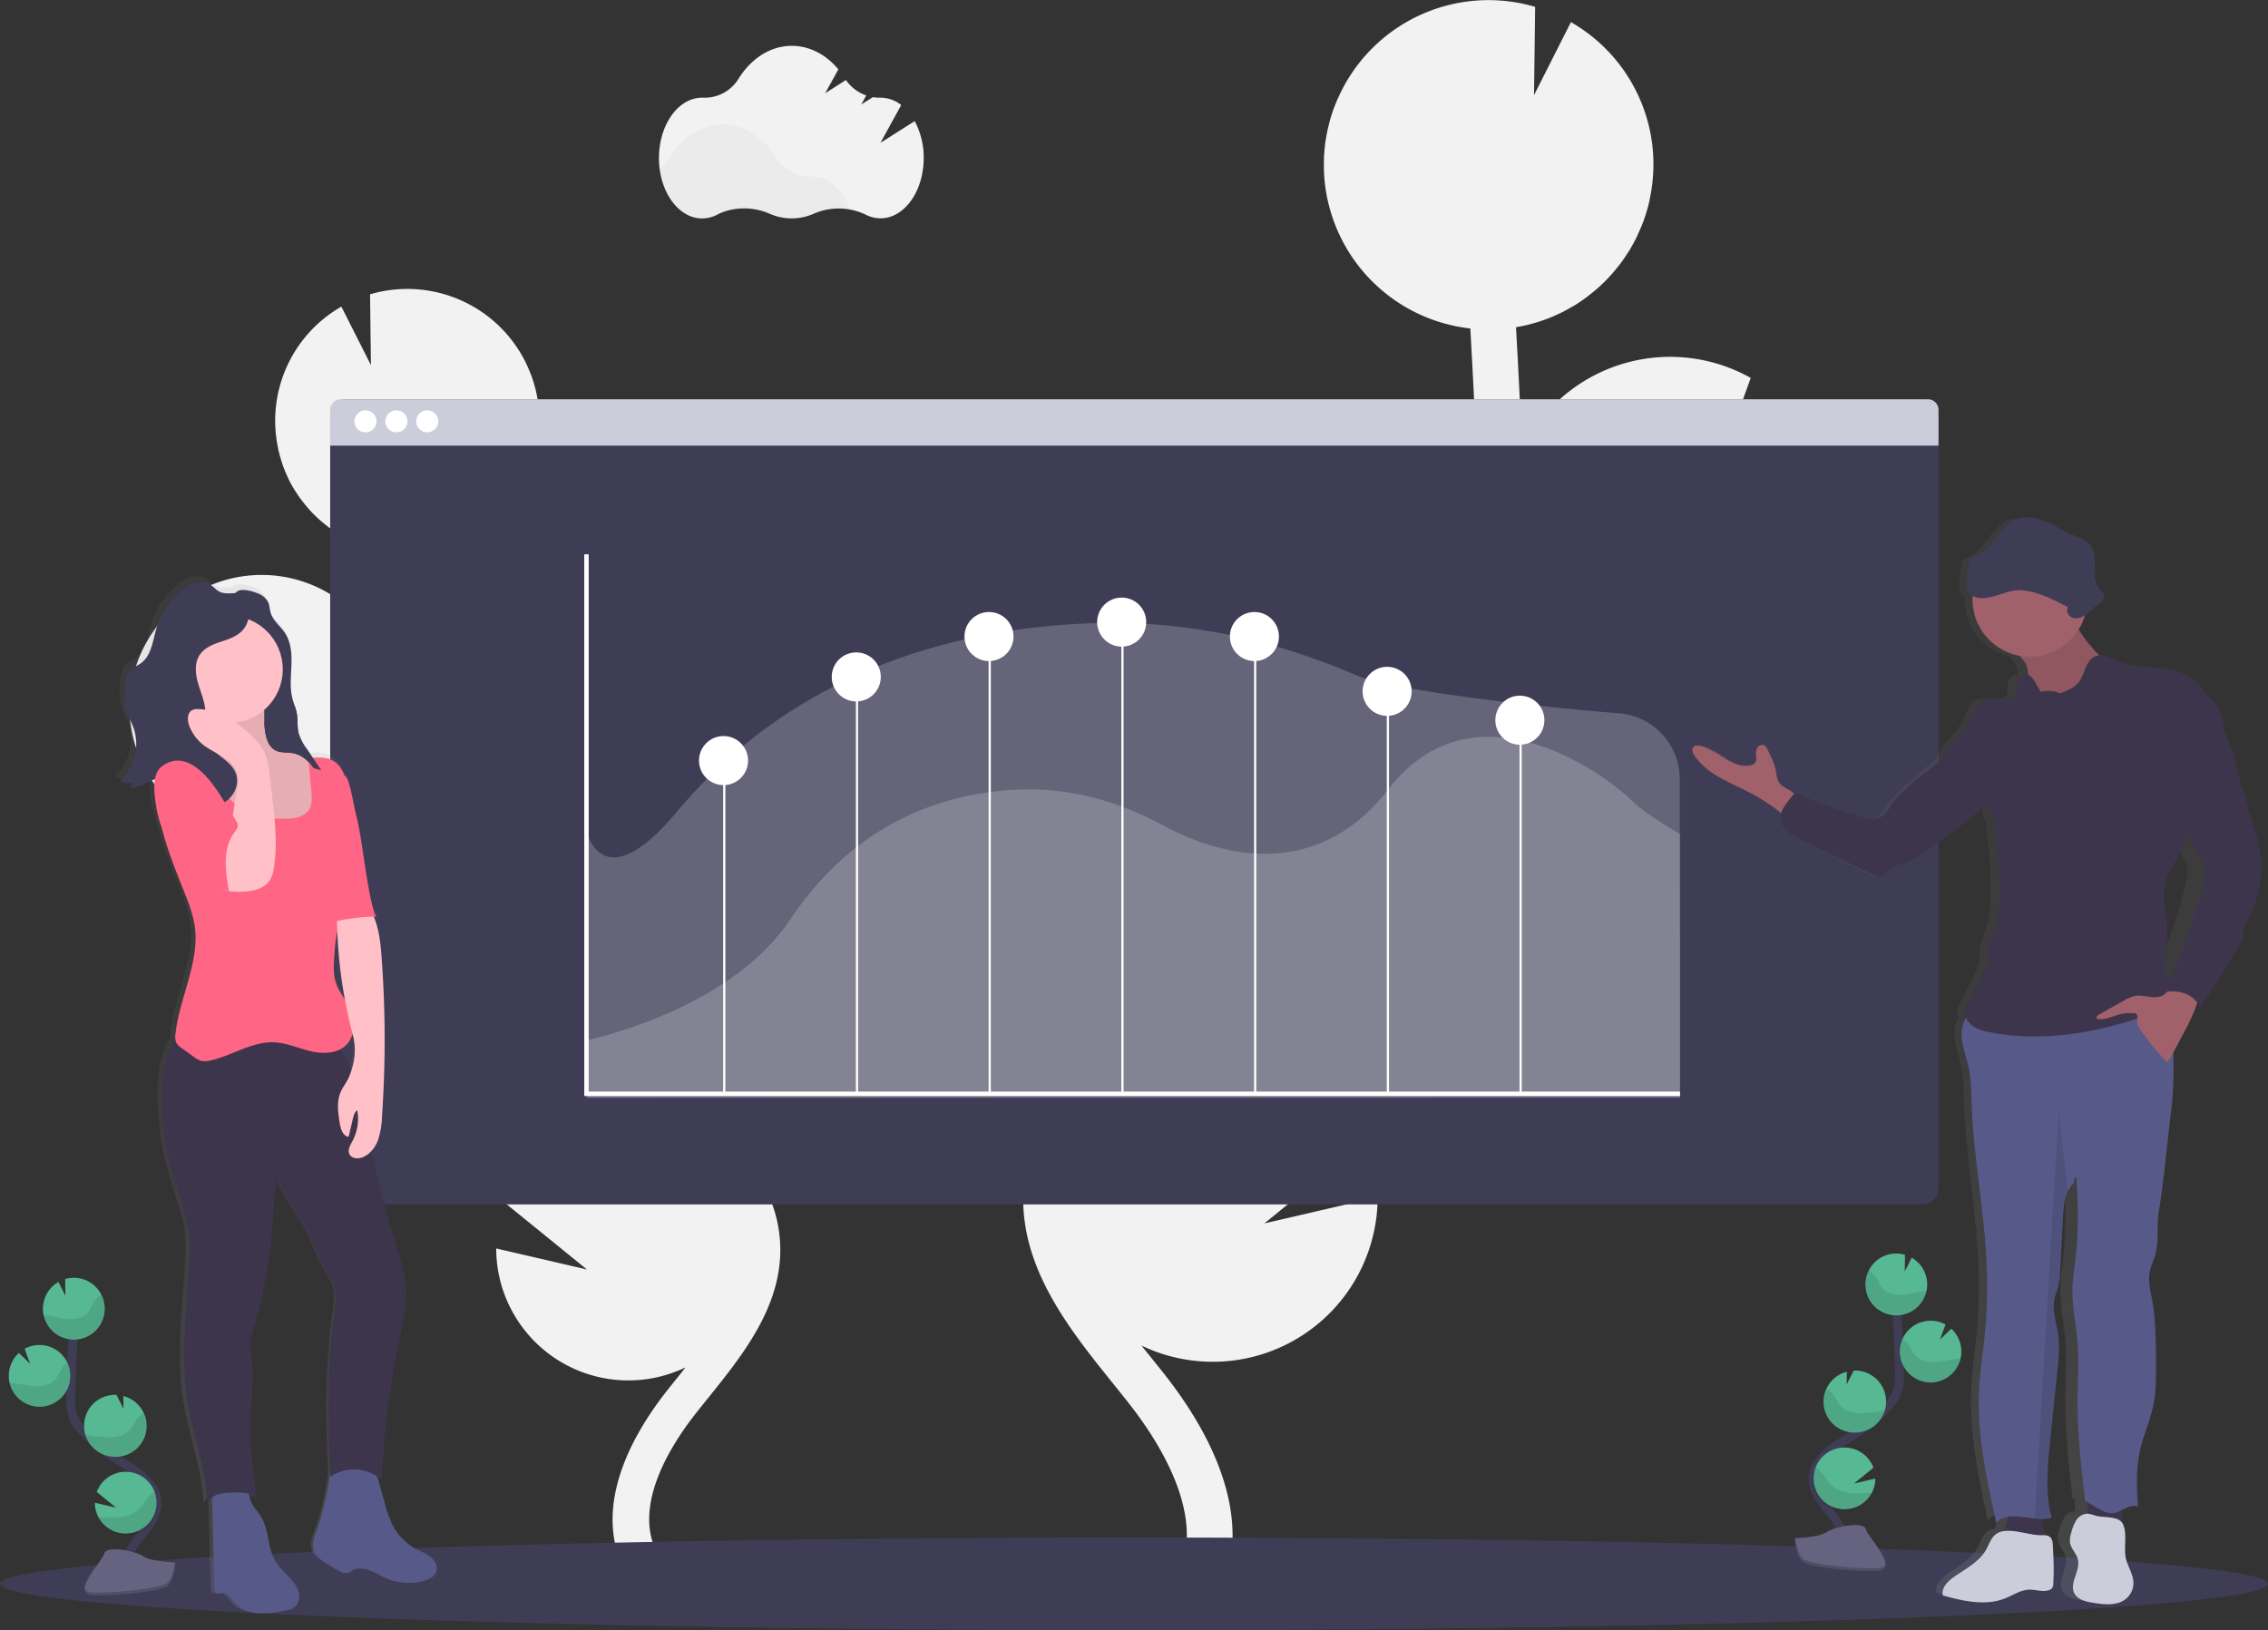 <svg height="739" viewBox="0 0 1028 739" width="1028" xmlns="http://www.w3.org/2000/svg" xmlns:xlink="http://www.w3.org/1999/xlink"><rect x="0" y="0" width="1028" height="739" fill="#333333" stroke="none"/><linearGradient id="a" gradientTransform="matrix(-1 0 0 1 421 0)" gradientUnits="userSpaceOnUse" x1="210.01" x2="210.01" y1="811.87" y2="341.61"><stop offset="0" stop-color="#808080" stop-opacity=".25"/><stop offset=".54" stop-color="#808080" stop-opacity=".12"/><stop offset="1" stop-color="#808080" stop-opacity=".1"/></linearGradient><linearGradient id="b" x1="978.5" x2="978.5" xlink:href="#a" y1="806.5" y2="315.5"/><path d="m500.59 135.41-15.52 9.85 9.42-17.14a15.35 15.35 0 0 0 -9.38-3.35h-.25a18.09 18.09 0 0 1 -3.22-.23l-5.26 3.33 2.25-4.1a18.72 18.72 0 0 1 -9.2-7l-9.41 6 5.98-10.83c-5.5-6.6-12.92-10.66-21.09-10.66-9.79 0-18.51 5.83-24.14 14.9a18 18 0 0 1 -16 8.6h-.52c-10.81 0-19.57 12.26-19.57 27.37s8.76 27.37 19.57 27.37a14.71 14.71 0 0 0 6.81-1.7c7.05-3.67 16.31-3.74 23.69-.47a24.71 24.71 0 0 0 20.14 0 28.27 28.27 0 0 1 23.47.45 14.72 14.72 0 0 0 6.75 1.67c10.81 0 19.57-12.25 19.57-27.37a34.77 34.77 0 0 0 -4.09-16.69z" fill="#f2f2f2" transform="translate(-86 -80.5)"/><path d="m471.34 175.46a28.9 28.9 0 0 0 -16.77 1.83 24.69 24.69 0 0 1 -20.13 0 28.25 28.25 0 0 0 -23.69.46 14.6 14.6 0 0 1 -6.81 1.71c-9.61 0-17.59-9.67-19.26-22.43a18.43 18.43 0 0 0 4.8-5.18c5.63-9.07 14.35-14.89 24.14-14.89s18.41 5.75 24 14.73a18.52 18.52 0 0 0 15.95 8.76h.25c7.68-.05 14.3 6.08 17.52 15.01z" opacity=".03" transform="translate(-86 -80.5)"/><path d="m368.13 561.77-6.29-3.91c-.6-.37-1.19-.77-1.79-1.15a59.86 59.86 0 0 0 6.05-116.62l.31 24.66-13.55-26.83h-.17a59.87 59.87 0 0 0 -62.58 57c-.06 1.15 0 2.27 0 3.4-4.71-5.38-9-11.15-11.83-17.47-5.73-12.79-5.84-27.28-5.39-44.9.9-34.9 2.41-70.08 4.37-105.14a59.85 59.85 0 0 0 53.16-56.64c.08-1.83.05-3.63 0-5.43 0-.45 0-.89-.07-1.34-.12-1.74-.28-3.46-.55-5.16 0-.28-.1-.55-.15-.82-.24-1.44-.54-2.86-.88-4.26-.13-.53-.26-1.05-.4-1.57-.42-1.53-.88-3-1.42-4.52-.18-.49-.39-1-.58-1.46-.42-1.09-.88-2.17-1.37-3.23-.26-.56-.51-1.12-.78-1.67-.08-.14-.13-.29-.21-.43a59.84 59.84 0 0 0 -70.28-30.36l.4 32.1-13.4-26.52a59.57 59.57 0 0 0 -28.61 64.5h-.06c.09.43.22.84.32 1.26.19.79.39 1.57.61 2.35.28 1 .6 2 .93 3 .25.74.49 1.47.77 2.2.41 1.06.87 2.09 1.33 3.12.27.6.51 1.22.8 1.81q1.14 2.32 2.48 4.53c.31.52.66 1 1 1.51.64 1 1.28 2 2 2.93.43.59.89 1.16 1.34 1.73.66.83 1.33 1.65 2 2.44.49.57 1 1.12 1.51 1.66.74.78 1.49 1.53 2.27 2.26.52.49 1 1 1.57 1.46.88.79 1.8 1.53 2.73 2.26.47.37.93.75 1.41 1.11 1.42 1 2.88 2 4.39 3 .28.17.59.31.87.48 1.27.74 2.55 1.45 3.87 2.09.57.28 1.15.53 1.73.79 1.08.48 2.17.95 3.29 1.38l2 .7c1.1.37 2.22.72 3.35 1 .66.18 1.33.37 2 .53 1.22.29 2.47.53 3.73.75l.24.05q-1.23 22.19-2.2 44.39a59.83 59.83 0 0 0 -83.07-26l10.58 29-21.77-20.9a59.66 59.66 0 0 0 -19.34 41.34 58.5 58.5 0 0 0 1.52 16.49 59.84 59.84 0 0 0 110.04 16.28c0 1.5-.1 3-.14 4.51-.4 15.54-.9 34.88 6.85 52.15 5.25 11.7 13.69 21.21 22 29.73 5.43 5.54 11.06 10.91 16.83 16.1a60.09 60.09 0 0 0 21.62 18c9.48 7.3 19.3 14.17 29.45 20.51l6.34 3.94c5.7 3.53 11.54 7.16 17.26 10.93-1-.1-2-.21-3-.26a59.89 59.89 0 0 0 -58.94 39l37.42 30.39-41.14-9.54a59.89 59.89 0 0 0 85.82 53.92l-2.73 3.45q-2.76 3.43-5.45 6.82c-24.34 30.83-31.11 60.09-19.06 82.4l14.66-7.91c-11.78-21.72 5.85-49.52 17.42-64.14q2.64-3.33 5.36-6.7c15.55-19.32 33.17-41.22 32.74-68.08-.67-40.51-39.96-64.87-71.54-84.45z" fill="#f2f2f2" transform="translate(-86 -80.5)"/><path d="m639.07 517.51 7.84-4.88c.75-.47 1.48-1 2.23-1.44a74.69 74.69 0 0 1 -61.95-70.11 74 74 0 0 1 6.45-34 74.8 74.8 0 0 1 48-41.38l-.39 30.77 16.87-33.47h.2a74.7 74.7 0 0 1 78.09 71.13c.07 1.43 0 2.83 0 4.24 5.89-6.71 11.23-13.91 14.76-21.79 7.16-16 7.3-34 6.73-56-1.12-43.55-3-87.43-5.45-131.17a74.66 74.66 0 0 1 -66.32-70.67c-.1-2.28-.07-4.53 0-6.77q0-.84.09-1.68c.14-2.17.35-4.32.67-6.43.05-.35.13-.69.19-1q.46-2.7 1.11-5.32c.16-.65.32-1.31.49-2 .53-1.9 1.1-3.79 1.77-5.63.22-.62.48-1.21.72-1.82.54-1.37 1.11-2.71 1.72-4 .32-.69.63-1.39 1-2.08.08-.17.16-.36.25-.53a74.6 74.6 0 0 1 87.68-37.87l-.5 40 16.72-33.08a74.27 74.27 0 0 1 35.66 80.47h.08c-.11.53-.28 1-.4 1.57-.24 1-.49 2-.76 2.93-.35 1.25-.75 2.47-1.16 3.69-.31.92-.61 1.84-1 2.75-.51 1.32-1.08 2.61-1.66 3.89-.34.75-.64 1.52-1 2.26-1 1.93-2 3.82-3.09 5.65-.38.65-.82 1.26-1.23 1.89-.8 1.24-1.61 2.46-2.48 3.65-.54.74-1.11 1.44-1.67 2.16-.82 1-1.65 2.06-2.53 3.05q-.92 1-1.89 2.07c-.91 1-1.86 1.9-2.82 2.82-.65.61-1.29 1.23-2 1.82-1.11 1-2.25 1.9-3.42 2.81-.58.46-1.15.95-1.75 1.39-1.77 1.3-3.59 2.54-5.48 3.69-.35.21-.73.39-1.09.6q-2.35 1.4-4.82 2.61c-.71.35-1.44.65-2.16 1-1.35.61-2.71 1.19-4.1 1.72-.82.31-1.64.6-2.46.88-1.38.47-2.77.89-4.18 1.28-.83.23-1.66.46-2.51.67-1.53.36-3.08.66-4.65.93l-.31.06q1.56 27.69 2.75 55.39a74.62 74.62 0 0 1 103.64-32.4l-13.11 36.17 27.15-26.07a74.4 74.4 0 0 1 24.13 51.57 72.94 72.94 0 0 1 -1.89 20.5 74.66 74.66 0 0 1 -137.32 20.34c0 1.87.13 3.76.18 5.63.5 19.39 1.12 43.52-8.54 65.06-6.55 14.61-17.09 26.46-27.51 37.09q-10.17 10.38-21 20.09a74.94 74.94 0 0 1 -27 22.43c-11.83 9.11-24.08 17.68-36.74 25.6l-7.9 4.93c-7.11 4.4-14.39 8.93-21.54 13.63 1.26-.12 2.5-.26 3.78-.32a74.72 74.72 0 0 1 73.53 48.62l-46.66 38 51.33-11.89a74.73 74.73 0 0 1 -107.08 67.26c1.16 1.44 2.31 2.88 3.47 4.31 2.29 2.85 4.58 5.69 6.81 8.51 30.36 38.45 38.81 75 23.77 102.8l-18.28-9.87c14.63-27.1-7.38-61.78-21.81-80-2.19-2.77-4.43-5.56-6.68-8.36-19.4-24.1-41.39-51.42-40.85-84.93.83-50.61 49.87-81 89.28-105.42z" fill="#f2f2f2" transform="translate(-86 -80.5)"/><path d="m964.66 268.71v350.58a7.21 7.21 0 0 1 -7.21 7.21h-714.59a7.2 7.2 0 0 1 -7.2-7.21v-350.58a7.2 7.2 0 0 1 7.2-7.21h714.59a7.21 7.21 0 0 1 7.21 7.21z" fill="#3f3d56" transform="translate(-86 -80.5)"/><path d="m964.66 266.31v16.19h-729v-16.19a4.81 4.81 0 0 1 4.81-4.81h719.38a4.81 4.81 0 0 1 4.81 4.81z" fill="#cbceda" transform="translate(-86 -80.5)"/><circle cx="165.66" cy="191" fill="#fff" r="5"/><circle cx="179.66" cy="191" fill="#fff" r="5"/><circle cx="193.66" cy="191" fill="#fff" r="5"/><path d="m847.48 517.47v60.18l-495.2.27-.45-120.3c5.23 15.41 18.14 18.18 40.87-9 55.55-66.34 131.06-83.8 189.51-85.63 40-1.26 79.91 7 118 23.41 15.82 6.83 78.34 14.18 119.6 17.46a29.9 29.9 0 0 1 27.55 29.74z" fill="#fff" opacity=".2" transform="translate(-86 -80.5)"/><path d="m847.48 458.62v119.6h-495.65v-26c14.17-3.57 67.17-17.3 92.58-55.22 30.4-45.4 71.72-57.34 103.69-58.59 21.91-.87 43.72 4.76 64.54 16 23.42 12.64 68.57 27.89 102.87-16.38 37.94-48.95 96.22-8.61 111 6.22 5.28 5.24 20.97 14.37 20.97 14.37z" fill="#fff" opacity=".2" transform="translate(-86 -80.5)"/><path d="m265.83 251.28v244.56h495.65" fill="none" stroke="#fff" stroke-miterlimit="10" stroke-width="2"/><path d="m328.28 495.84v-149.09" fill="none" stroke="#fff" stroke-miterlimit="10"/><path d="m388.44 495.84v-188.97" fill="none" stroke="#fff" stroke-miterlimit="10"/><path d="m448.6 495.84v-207.94" fill="none" stroke="#fff" stroke-miterlimit="10"/><path d="m508.76 495.84v-213.82" fill="none" stroke="#fff" stroke-miterlimit="10"/><path d="m568.92 495.84v-207.28" fill="none" stroke="#fff" stroke-miterlimit="10"/><path d="m629.08 495.84v-183.09" fill="none" stroke="#fff" stroke-miterlimit="10"/><path d="m689.24 495.84v-170.67" fill="none" stroke="#fff" stroke-miterlimit="10"/><circle cx="327.95" cy="344.79" fill="#fff" r="11.12"/><circle cx="388.11" cy="306.87" fill="#fff" r="11.12"/><circle cx="448.27" cy="288.56" fill="#fff" r="11.12"/><circle cx="508.42" cy="282.02" fill="#fff" r="11.12"/><circle cx="568.58" cy="288.56" fill="#fff" r="11.12"/><circle cx="628.74" cy="313.4" fill="#fff" r="11.12"/><circle cx="688.9" cy="326.48" fill="#fff" r="11.12"/><ellipse cx="514" cy="718" fill="#3f3d56" rx="514" ry="21"/><path d="m143.54 433.22a4.67 4.67 0 0 1 -.81 2.42c4-.12 7.55-2.75 11.24-4-.66 3.88 0 8.48.5 11.78a49.16 49.16 0 0 0 2.38 9.39c2.53 10.87 7.14 21.56 11.27 32a64.31 64.31 0 0 1 4 12.87c2.81 16.85-6.91 33.15-8.75 50.12a9.51 9.51 0 0 0 0 2.82 3.59 3.59 0 0 0 -.44.57c-6.79 10.42-5.91 27.86-4.69 40.2s5.13 24.24 8.82 36.09a70.67 70.67 0 0 1 2.57 10 66.43 66.43 0 0 1 .28 14c-1.22 21.71-4.28 43.61-.67 65 2.63 15.59 8.37 29.77 9 45.56a7.67 7.67 0 0 1 2.2-3l1.08 41.47a2.41 2.41 0 0 0 .78 2.1c.77.49 1.77 0 2.68-.13 2.64-.32 4.33 2.55 6.08 4.54 2.63 3 6.68 4.42 10.65 4.73a46.83 46.83 0 0 0 11.9-1.08c1.83-.33 3.77-.71 5.14-2a6.37 6.37 0 0 0 1.74-5.49c-.78-6.11-7.36-9.59-10.67-14.8-3.91-6.16-3-14.41-6.82-20.64-1.31-2.13-3.12-3.93-4.29-6.14a24.5 24.5 0 0 1 -1.39-4.22 12.27 12.27 0 0 1 3.34 1.59c-.36-3.24-.73-6.49-1.09-9.74l-.16-1.4c-.49-4.39-1-8.77-1.36-13.17-1.23-14.48 2.88-28.67 0-42.92-.6-3 .36-6.13 1.25-9.08a226.28 226.28 0 0 0 9.19-51.66c.36-6.18.35-12.14 2.33-18 2.32 9.45 9.49 16.9 14 25.57 2.78 5.4 4.51 11.3 7.54 16.56 1.46 2.56 3.24 5 4.17 7.78 1.44 4.35.68 9.07 0 13.61-3.25 23.5-2.87 47.42-1.83 71.12a112.68 112.68 0 0 1 -6.21 26.55c-1.24 3.38-2.59 7.32-.67 10.37a10.69 10.69 0 0 0 3 2.8 70.6 70.6 0 0 0 8.94 5.41 4.62 4.62 0 0 0 3.13.72 7.19 7.19 0 0 0 1.9-1c2.43-1.46 5.57-1.23 8.25-.29s5.1 2.51 7.7 3.64a26.28 26.28 0 0 0 17.26 1.22c2.42-.67 5-1.95 5.75-4.32s-.63-4.87-2.54-6.43-4.27-2.4-6.46-3.54a26.52 26.52 0 0 1 -11.23-11.21 52.07 52.07 0 0 1 -3.54-9.87q-1.74-6.12-3.47-12.24a17.25 17.25 0 0 1 1.88 1.43c1.63-20.2 3.28-40.46 7.61-60.26 2.07-9.47 4.77-19.06 3.72-28.69-.55-5.06-2.13-9.95-3.63-14.82q-7-22.79-12.26-46.06a15.5 15.5 0 0 0 3-5 36.85 36.85 0 0 0 1.83-10.6 509.92 509.92 0 0 0 -.2-73c-.46-6.16-1.18-12.63-3.6-18.23h1.42c-1.69 0-4.45-16.78-4.78-18.65-1.13-6.48-1.92-13-3.09-19.47-.57-3.15-1.21-6.3-2-9.4-.54-2.06-2.7-14.85-4.42-16.28a2.14 2.14 0 0 0 -.62-.36 12.22 12.22 0 0 0 -5.31-6.9c-2.77-1.56-6.07-1.61-9.3-1.36q-1.37-2-2.74-3.95a23.11 23.11 0 0 1 -3.79-7.19 17.58 17.58 0 0 1 -.46-3.32c0-.75-.05-1.5-.08-2.25 0-.38 0-.75 0-1.13a18.53 18.53 0 0 0 -.24-2.23c-.1-.61-.25-1.2-.41-1.8-.07-.25-.16-.51-.24-.76-.46-1.51-1-3-1.4-4.52-1.23-4.91-.61-10.06-.42-15.12s-.14-10.42-3-14.64c-2.09-3.1-5.44-5.45-6.56-9-.53-1.69-.5-3.55-1.28-5.15a8.54 8.54 0 0 0 -4.56-3.82c-2.26-1-6.8-2.32-9.23-1.15a3.59 3.59 0 0 0 -1.18.94c-2.57.13-5.16.48-7.42-.65-1.74-.87-3-2.52-4.69-3.47-4-2.24-9.1 0-12.66 2.92a36.5 36.5 0 0 0 -11.87 17.88c-1.58 5.41-2.22 11.73-6.75 15.14-1.88 1.41-4.3 2.19-5.67 4.08a10.39 10.39 0 0 0 -1.5 5.09c-.47 4.1-.86 8.32.23 12.3.82 3 2.43 5.68 3.43 8.6a22.65 22.65 0 0 1 -6.27 23.67 7.47 7.47 0 0 0 5.54.95zm96.16 121.33a10.76 10.76 0 0 0 5.39-7.17c.11.39.2.78.3 1.17a27.77 27.77 0 0 1 -.75 15.78 56.76 56.76 0 0 0 -4.94-9.78zm2-22.14a41.17 41.17 0 0 1 -4.2-7.63c-1.54-4.32-1.19-9-.82-13.62a64.26 64.26 0 0 1 1.44-10.36 220.84 220.84 0 0 0 3.61 31.61z" fill="url(#a)" transform="translate(-86 -80.5)"/><path d="m203 349.56a8.43 8.43 0 0 1 4.48 3.79c.76 1.59.74 3.44 1.26 5.12 1.1 3.54 4.4 5.88 6.44 9 2.78 4.19 3.11 9.53 2.92 14.55s-.79 10.15.42 15c.59 2.37 1.61 4.64 2 7.05.5 2.94.08 6 .81 8.89a22.91 22.91 0 0 0 3.73 7.14l6.51 9.52a73.79 73.79 0 0 1 -8.57-2.62 15.33 15.33 0 0 0 4.64 7l-4.71-5.7a13.3 13.3 0 0 0 -3.5-3.32c-1.73-1-3.77-1.14-5.71-1.53-3.74-.76-7.47-2.67-9.3-6-2.43-4.48-.88-10.1-2.23-15-1-3.58-3.46-6.53-5.16-9.84-3.84-7.47-3.61-16.29-4.81-24.62-.51-3.53-1.3-7-1.32-10.62 0-2.63.26-7.65 3-9 2.41-1.12 6.87.24 9.1 1.19z" fill="#3f3d56" transform="translate(-86 -80.5)"/><path d="m255.42 744.21 5 17.77a51.76 51.76 0 0 0 3.48 9.81 26.11 26.11 0 0 0 11 11.15c2.15 1.13 4.48 2 6.35 3.52s3.21 4.07 2.49 6.39-3.27 3.63-5.65 4.3a25.62 25.62 0 0 1 -17-1.23c-2.55-1.13-4.93-2.69-7.56-3.62s-5.73-1.17-8.11.29a7.11 7.11 0 0 1 -1.87 1 4.46 4.46 0 0 1 -3.08-.71 68.68 68.68 0 0 1 -8.79-5.38 10.39 10.39 0 0 1 -2.9-2.78c-1.9-3-.56-7 .65-10.31a113.11 113.11 0 0 0 6.23-27.49 2.89 2.89 0 0 1 .91-2.23 2.82 2.82 0 0 1 1.44-.32l21.36-1" fill="#575a89" transform="translate(-86 -80.5)"/><path d="m200.12 762c1.15 2.19 2.94 4 4.22 6.11 3.75 6.19 2.86 14.39 6.71 20.51 3.25 5.18 9.72 8.65 10.49 14.72a6.38 6.38 0 0 1 -1.71 5.45c-1.35 1.25-3.26 1.62-5.06 1.94a45.22 45.22 0 0 1 -11.69 1.08c-3.91-.31-7.89-1.75-10.47-4.71-1.73-2-3.38-4.83-6-4.5-.9.11-1.88.61-2.64.12a2.42 2.42 0 0 1 -.76-2.08l-1.18-45.47c3.78-.41 10.33-1.91 14-.61 3.16 1.11 2.65 4.67 4.09 7.44z" fill="#575a89" transform="translate(-86 -80.5)"/><path d="m237.44 551.81c9.22 11.47 11.95 26.66 14.91 41.08q5.72 27.9 14.06 55.18c1.48 4.84 3 9.7 3.57 14.73 1 9.58-1.62 19.11-3.66 28.52-4.25 19.69-5.87 39.83-7.47 59.91a19.14 19.14 0 0 0 -23.22-1.23c-1.08-24.21-1.57-48.67 1.71-72.69.62-4.51 1.37-9.2 0-13.52-.92-2.78-2.66-5.19-4.11-7.73-3-5.24-4.68-11.1-7.41-16.47-4.39-8.62-11.44-16-13.72-25.42-1.95 5.84-1.94 11.76-2.29 17.9a227.33 227.33 0 0 1 -9 51.42c-.88 2.94-1.82 6-1.23 9 2.8 14.18-1.24 28.28 0 42.68.36 4.37.85 8.73 1.33 13.09l.16 1.4 1.08 9.68c-4-2.73-8.23-2.34-13.06-2.09a14.06 14.06 0 0 0 -4.78.84 7.79 7.79 0 0 0 -4.31 4.31c-.58-15.7-6.23-29.8-8.81-45.29-3.55-21.32-.55-43.1.66-64.68a67 67 0 0 0 -.28-13.95 71.82 71.82 0 0 0 -2.53-10c-3.62-11.78-7.47-23.61-8.67-35.88s-2.06-29.6 4.61-40c2.06-3.2 7.13-1.76 10.33-3.84a26.05 26.05 0 0 1 8.2-3.36c17.49-4.06 36.05 4.87 53.93 6.41z" fill="#3c354c" transform="translate(-86 -80.5)"/><path d="m205.87 409.47c.39 4.37 1.31 9.52 5.29 11.36 2.26 1 4.88.65 7.32 1.05 4.62.75 8.42 4.3 10.56 8.46s2.88 8.89 3.38 13.54c.62 5.83.82 12.15-2.38 17.06-2.58 4-7 6.39-11.64 7.62a32.45 32.45 0 0 1 -27.11-5 60.77 60.77 0 0 1 -10-9.86c-6.64-7.73-13.33-16.2-14.69-26.3-.16-1.15-.15-2.54.79-3.22a3.47 3.47 0 0 1 2.14-.42l6.37.11c1.61 0 3.43 0 4.53-1.21s1-2.75 1-4.23l-.43-18.49a2.66 2.66 0 0 1 .43-1.87 2.43 2.43 0 0 1 1.46-.63c3.51-.59 7.18 0 10.61-.95 3.27-.9 8.4-4.65 10.8-.8 2 3.31 1.24 10.05 1.57 13.78z" fill="#ffc1c7" transform="translate(-86 -80.5)"/><path d="m205.87 409.47c.39 4.37 1.31 9.52 5.29 11.36 2.26 1 4.88.65 7.32 1.05 4.62.75 8.42 4.3 10.56 8.46s2.88 8.89 3.38 13.54c.62 5.83.82 12.15-2.38 17.06-2.58 4-7 6.39-11.64 7.62a32.45 32.45 0 0 1 -27.11-5 60.77 60.77 0 0 1 -10-9.86c-6.64-7.73-13.33-16.2-14.69-26.3-.16-1.15-.15-2.54.79-3.22a3.47 3.47 0 0 1 2.14-.42l6.37.11c1.61 0 3.43 0 4.53-1.21s1-2.75 1-4.23l-.43-18.49a2.66 2.66 0 0 1 .43-1.87 2.43 2.43 0 0 1 1.46-.63c3.51-.59 7.18 0 10.61-.95 3.27-.9 8.4-4.65 10.8-.8 2 3.31 1.24 10.05 1.57 13.78z" opacity=".1" transform="translate(-86 -80.5)"/><circle cx="103.84" cy="303.43" fill="#ffc1c7" r="24.33"/><path d="m216 451.61c3.93.07 8.37-1 10.27-4.48 1.3-2.36 1.09-5.23.84-7.91l-1.41-15c3.82-.4 7.93-.74 11.26 1.15 4.43 2.51 6 8.07 6.52 13.13.93 9.5-.58 19.09-.06 28.62.44 8 2.29 16.26-.07 23.93-1 3.2-2.66 6.15-3.74 9.32-1.35 4-1.7 8.3-2 12.53-.37 4.54-.72 9.24.8 13.54 1.27 3.6 3.75 6.63 5.52 10 2.9 5.58 3.52 13.1-.84 17.63-4 4.14-10.58 4.31-16.17 3s-11-3.81-16.7-4.05c-10.12-.43-19.14 6.14-29 8.27a9 9 0 0 1 -4.05.14 10 10 0 0 1 -3.26-1.78l-5.42-3.9a7.47 7.47 0 0 1 -2.62-2.65 7.18 7.18 0 0 1 -.34-3.8c1.82-16.88 11.37-33.08 8.61-49.83a64.35 64.35 0 0 0 -3.92-12.8c-6.87-17.58-15.11-35.84-12.44-54.53.58-4.14 1.8-8.37 4.65-11.43s7.67-4.58 11.36-2.62 5 6.32 6.63 10.11a46.6 46.6 0 0 0 14.48 18.68c2.68 2.06 5.93 4.69 9.44 4.78 3.66.13 7.66-.13 11.66-.05z" fill="#ff6584" transform="translate(-86 -80.5)"/><path d="m251.24 489.41c5.9 6.55 7.06 16 7.71 24.78a509.62 509.62 0 0 1 .19 72.58 37.16 37.16 0 0 1 -1.79 10.55c-1.26 3.35-3.62 6.45-6.94 7.79-2.13.86-5.1.63-6.06-1.46-.88-1.91.43-4 1.42-5.9a21.41 21.41 0 0 0 2.16-13.94c-1.21.88-1.64 2.47-2 3.93l-1.93 8.12c-2.61-.38-3.59-3.57-4-6.17-.76-4.72-1.49-9.75.4-14.14 1-2.34 2.7-4.33 3.71-6.67 2.55-5.88 3.55-12.6 1.91-18.8a220.29 220.29 0 0 1 -7.16-64.2 27.36 27.36 0 0 0 12.38 3.53z" fill="#ffc1c7" transform="translate(-86 -80.5)"/><path d="m256.81 496a89.81 89.81 0 0 0 -21.52 2.84c-.93-4.58-.48-9.32 0-14l3.1-32c.23-2.37-.21-24.14 4.38-20.29 1.69 1.42 3.82 14.14 4.35 16.19.8 3.08 1.43 6.2 2 9.34 1.15 6.43 1.93 12.92 3 19.36.31 1.91 3.03 18.56 4.69 18.56z" fill="#ff6584" transform="translate(-86 -80.5)"/><path d="m199.12 353a4.31 4.31 0 0 0 -.5-2.19 3.67 3.67 0 0 0 -2.61-1.37c-3.52-.55-7.37.87-10.54-.74-1.72-.87-2.94-2.5-4.61-3.45-4-2.23-9 0-12.45 2.91a36.27 36.27 0 0 0 -11.66 17.76c-1.56 5.38-2.19 11.67-6.64 15.06-1.85 1.4-4.23 2.18-5.58 4.06a10.35 10.35 0 0 0 -1.47 5c-.46 4.08-.85 8.28.22 12.24.81 3 2.39 5.64 3.38 8.54a22.69 22.69 0 0 1 -6.19 23.61 7.3 7.3 0 0 0 5.45.94 4.79 4.79 0 0 1 -.79 2.41c5.69-.18 10.64-5.73 16.21-4.52 4.26.92 6.63 5.31 9.8 8.3 4.09 3.84 10.44 5.45 15.57 3.17s8.25-8.76 6.07-13.94c-2.48-5.89-10.13-8.22-12.78-14-2.05-4.5-.53-9.77-1-14.7-.37-4.23-2.2-8.18-3.34-12.28s-1.51-8.78.81-12.34c2.46-3.79 7.17-5.26 11.46-6.66 9.69-3.15 11.55-8.03 11.19-17.81z" fill="#3f3d56" transform="translate(-86 -80.5)"/><path d="m193.14 440.47c.69-3.4 1.38-7 .15-10.26-2.27-6-9.72-7.93-14.87-11.82a20.16 20.16 0 0 1 -6.62-8.82c-.93-2.46-1.06-5.84 1.24-7.1a5.61 5.61 0 0 1 2.87-.51c8 .19 15.39 4.55 21.54 9.72 3.58 3 7 6.44 8.76 10.76a35.24 35.24 0 0 1 2 9.67l1.29 10.89a171.8 171.8 0 0 1 1.5 18.85 84.49 84.49 0 0 1 -.68 10.79c-.32 2.54-.8 5.17-2.29 7.25-2.77 3.88-8.12 4.75-12.89 4.88a22.57 22.57 0 0 1 -5.39-.34c-7.93-1.72-13.95-12.83-7.94-19.69 2.55-2.91 6.37-3 7.83-7 1.88-5.31 2.36-11.74 3.5-17.27z" fill="#ffc1c7" transform="translate(-86 -80.5)"/><path d="m186.69 442.38 6.31 10.23a4.69 4.69 0 0 1 .77 1.76c.17 1.33-.82 2.51-1.61 3.6-5.4 7.36-4 17.5-2.4 26.48a48 48 0 0 1 -33.05-38.92c-.79-5.35-2.06-14.16 2.69-17.64 11.39-8.4 21.93 5.72 27.29 14.49z" fill="#ff6584" transform="translate(-86 -80.5)"/><path d="m218.48 421.88c-2.44-.4-5.06 0-7.32-1.05-4-1.84-4.9-7-5.29-11.36 0-.41-.05-.85-.07-1.32a36 36 0 0 1 4.63-4 22.76 22.76 0 0 1 4.73-2.09l4.42-1.55a25 25 0 0 1 1 3.59c.5 2.94.08 6 .81 8.89a22.91 22.91 0 0 0 3.73 7.14l6.51 9.52q-1.77-.42-3.51-.93c-2.27-3.45-5.64-6.19-9.64-6.84z" fill="#3f3d56" transform="translate(-86 -80.5)"/><path d="m1101 464c-1.16-5.63-3.33-11-4.64-16.58a69.07 69.07 0 0 0 -2.17-8.61 20.53 20.53 0 0 0 -1.73-3.52l.62-.58c-2.06-3.48-2.14-7.84-3.11-11.8-.84-3.41-2.51-6.53-3.52-9.89-1.4-4.66-1.59-9.92-4.48-13.77-1.14-1.52-2.63-2.71-3.9-4.12-1.46-1.61-2.61-3.5-4.09-5.08-4.3-4.58-10.78-6-16.91-6.66s-12.47-.65-18.12-3.2c-2.37-1.07-4.87-2.6-7.35-2.42a35.37 35.37 0 0 1 -3.83-4.35 59.22 59.22 0 0 1 -5.12-7.25 26.69 26.69 0 0 0 2.74-6.44l.41-.29c1.61-1.22 3-2.81 4.58-4 1.39-1 3.18-2.05 3.33-3.83s-1.46-3.14-2.46-4.61c-3.61-5.27.38-13.52-3.32-18.73-1.85-2.61-5.08-3.6-8-4.87-4-1.76-7.57-4.29-11.54-6s-8.56-2.64-12.56-1c-7.48 3.1-10.17 13.75-17.77 16.53a3.73 3.73 0 0 0 -2.11 1.25c-.93 1.52-2.16 10.47-1.94 12.32.29 2.45.88 3.66 2.57 4.52v1.58c0 12.73 8.82 23.3 20.45 25.48a17.7 17.7 0 0 1 2.82 3.93 15 15 0 0 1 1 4.75 2.88 2.88 0 0 0 -1.34-.28 3.86 3.86 0 0 0 -3.17 2.77 13.66 13.66 0 0 0 -.49 4.52 3.07 3.07 0 0 1 -.88 2.59 2.69 2.69 0 0 1 -1.21.38 28.35 28.35 0 0 1 -4.68.48c-2.6 0-5.39-.65-7.68.62s-3.33 4-4.43 6.47a40.06 40.06 0 0 1 -6.23 9.75c-2.8 3.24-6.28 6.31-7.07 10.6a1.51 1.51 0 0 0 0 .3c-2.19 1-4.43 3.4-6 4.61a114.66 114.66 0 0 0 -8.67 7.43c-2.81 2.71-6.6 6.07-8.34 9.69a13.63 13.63 0 0 1 -3.48 4c-2.85 1.85-6.53.87-9.74-.17-8.9-2.87-17.85-5.77-26.15-10.16a2.05 2.05 0 0 0 -1.4-.35 1.53 1.53 0 0 0 -.7.46 3.3 3.3 0 0 0 -.22-.3c-2.24-2.42-5.76-2.58-7-6.28a21.76 21.76 0 0 1 -.73-3.59 39.35 39.35 0 0 0 -3.77-10.14 3.78 3.78 0 0 0 -1.24-1.66 2.29 2.29 0 0 0 -3 .95 5.58 5.58 0 0 0 -.64 3.43c.08 1.3.27 2.81-.63 3.74a3.06 3.06 0 0 1 -1.28.72c-2.89.94-6.07.1-8.77-1.31s-5.13-3.37-7.8-4.86a40.37 40.37 0 0 0 -4.36-2.06c-1.54-.64-3.68-1.06-4.54.41-.69 1.18 0 2.69.8 3.81a30.39 30.39 0 0 0 4.65 5.28c5.2 4.65 11.75 7.24 17.85 10.48a91.07 91.07 0 0 1 15 10 7.74 7.74 0 0 0 -.33 1.79 8.5 8.5 0 0 0 2.78 6.27 23.57 23.57 0 0 0 5.77 3.78q15.88 8.25 32 16.07a5.52 5.52 0 0 0 2.23.72c2.18.05 3.57-2.31 5.32-3.67s4-1.74 6.11-2.45c3.75-1.29 7-3.74 10.21-6.16l10.23-7.74c5.15-3.89 10.43-8 14.75-12.8a9.22 9.22 0 0 0 2.28 3c-.84 1.87.91 3.81 1.33 5.83a23.77 23.77 0 0 1 .11 4 36.64 36.64 0 0 0 1 5.77 55.07 55.07 0 0 1 .68 9.35c0 3.49.11 7 .16 10.48.07 4.52.14 9.09-.81 13.5-1.29 6-4.45 11.7-4.2 17.86a6.88 6.88 0 0 1 -.33 3.42c-2.61 5-4.67 10.51-7.48 15.43a16.9 16.9 0 0 0 -2 3.86 6.55 6.55 0 0 0 .4 4.27 14.52 14.52 0 0 0 -1.83 6.51c-.19 5.65 2.08 11 3.17 16.57 1 5.11 1 10.35 1.15 15.56.77 24.38 5.54 48.48 6.53 72.85a236.68 236.68 0 0 1 -1 33.68c-.73 7.22-1.81 14.42-2.21 21.68-1.15 20.6 3.15 41 7.42 61.2a8 8 0 0 1 5.08-2.75c-.52 2-1.21 4.6-1.93 6.52a7.57 7.57 0 0 0 -2.94 1.06c-2.49 1.59-3.34 4.85-4.79 7.49-3.17 5.75-9.4 8.7-14.51 12.65-2.45 1.89-4.92 4.78-4.15 7.85 8.85 2.57 18.49 4.85 27 1.31 3.46-1.43 6.7-3.8 10.41-3.92 2.82-.09 5.7 1.14 8.4.3a3 3 0 0 0 1.66-1.15 4 4 0 0 0 .44-2 132.83 132.83 0 0 0 -.06-14.11c-.23-4 .18-7-3.07-7.56a31.65 31.65 0 0 1 -1.79-6.23c0-.39-.09-.8-.14-1.21a14.88 14.88 0 0 0 2.67-.22 13 13 0 0 0 1.61-.38c-.17-.69-.32-1.39-.46-2.08-.28-1.39-.5-2.78-.68-4.17s-.31-2.8-.41-4.2c0-.71-.08-1.41-.11-2.12-.06-1.41-.08-2.82-.07-4.24s0-2.83.1-4.25.14-2.84.24-4.26c.24-3.55.59-7.1.94-10.62q1.53-15.51 3.08-31c.3-3.1.61-6.21.65-9.32a41.47 41.47 0 0 0 -.26-5.57c-.53-4.48-1.94-9-2-13.42a18.14 18.14 0 0 1 .08-2.21 15.31 15.31 0 0 1 .37-2.2c.09-.4.21-.8.33-1.19.25-.79.53-1.56.78-2.35.13-.39.25-.79.36-1.19a27 27 0 0 0 .73-5.15c0-.58.07-1.16.1-1.74l1.23-24.38c.2-3.91.53-8.13 2.06-11.62a12.41 12.41 0 0 1 2.83-4.09c-.31-.83 0-2.23.86-2.45a206.49 206.49 0 0 1 -.37 37.38c-.44 3.9-1.09 7.77-1.27 11.69-.38 8.64 1.53 17.19 2.2 25.81s0 17.5 0 26.25c-.07 15.05 1.59 30.05 3.24 45l1 .66c0 1.32.15 2.76.13 4a3.63 3.63 0 0 0 .13 1.28h-.42a6 6 0 0 0 -4.7 3 19.11 19.11 0 0 0 -2.13 5.5 11.45 11.45 0 0 0 -.6 4.44c.38 2.85 2.8 5 3.44 7.8 1.17 5.07-3.8 10.54-1.54 15.2 1.44 3 5.07 3.83 8.24 4.35 4.84.79 10.35 1.42 14.16-1.79a9.43 9.43 0 0 0 3.25-7.24c0-3.66-2.17-6.92-3.12-10.44-1.34-4.94.66-11.58-1.45-16.14a3.87 3.87 0 0 0 -.78-1.3h.72c-.17-1.67-.34-3.35-.52-5l1.68-.86c1.73-.87 3.73-1.53 5.53-.85-.67-8.59-.86-18.08 1.12-26.44 1.54-6.6 4.3-12.86 5.58-19.52 1-5.49 1.07-11.13 1.09-16.72 0-10.38 0-20.83-1.74-31-.7-4.08-1.7-8.26-.94-12.34.5-2.69 1.72-5.17 2.44-7.81 1.68-6.17.45-12.8 1.45-19.13 2.38-15.12 3.64-30.9 5.45-46.09a188.38 188.38 0 0 0 .92-25.92v-.1l3.59-7c2.57-5 5.18-10.08 6.74-15.45a10.25 10.25 0 0 1 1.29 2.45l15.78-26.22a20.71 20.71 0 0 0 2.41-5c.36-1.27.48-2.6.75-3.89.71-3.35 2.41-6.37 3.77-9.49a48.17 48.17 0 0 0 2.89-28.62zm-23.61 13.16a105 105 0 0 1 -3 12.75c-2.08 7.18-4.49 14.24-6.9 21.31l-2.07 6a25.27 25.27 0 0 1 -3.18 6.81 14.06 14.06 0 0 0 -.85 1.63c-2.14-8 .18-17-.31-25.53-.37-6.45-2.37-13-.87-19.25 1-4.21 3.52-7.83 5.29-11.77 1.65-3.66 2.68-7.65 4.54-11.18 0 .07 0 .13.07.19a91.84 91.84 0 0 0 5.93 12.61 10.25 10.25 0 0 1 1.45 3 8.74 8.74 0 0 1 -.07 3.45z" fill="url(#b)" transform="translate(-86 -80.5)"/><path d="m891.71 433.86a20.75 20.75 0 0 1 -.76-3.6c-.65-3.59-2.31-6.9-3.94-10.17a3.71 3.71 0 0 0 -1.29-1.67 2.47 2.47 0 0 0 -3.1.95 5.51 5.51 0 0 0 -.67 3.44c.09 1.32.29 2.83-.64 3.76a3.27 3.27 0 0 1 -1.35.72c-3 .95-6.33.1-9.16-1.31s-5.35-3.39-8.14-4.88a43.35 43.35 0 0 0 -4.55-2.06c-1.61-.65-3.84-1.07-4.74.41-.72 1.18 0 2.69.83 3.82a30.12 30.12 0 0 0 4.86 5.29c5.42 4.67 12.27 7.27 18.64 10.52a95.92 95.92 0 0 1 19.8 13.46 4.3 4.3 0 0 0 1-2.45c.48-2.55 2.59-7.71.46-9.92-2.33-2.43-5.96-2.59-7.25-6.31z" fill="#a0616a" transform="translate(-86 -80.5)"/><path d="m992 777.25a25.76 25.76 0 0 0 18.83 5.28c1.4-.17 3-.67 3.46-2a3.92 3.92 0 0 0 -.26-2.4 42.67 42.67 0 0 1 -2.43-7.8c-.35-2.43-.26-5.32-2.24-6.78-2.86-2.11-10.34-2-12.2 1.27-.44.7-3.24 14.04-5.16 12.43z" fill="#3c354c" transform="translate(-86 -80.5)"/><path d="m1032.29 765.45a1.91 1.91 0 0 0 1.63 2.38 53.55 53.55 0 0 0 14.16 2.37l-1-9.62a1.49 1.49 0 0 0 -1.59-1.62c-2.76-.46-8.56-2.33-11.21-1.37-2.98 1.08-1.93 4.99-1.99 7.86z" fill="#3c354c" transform="translate(-86 -80.5)"/><path d="m1004.36 381.74a17 17 0 0 1 1.13 6.33c.25 7.75-1.08 16.12-6.48 21.68 6.06-1.81 12.87-.72 18.59-3.42 2.65-1.25 4.88-3.24 7.36-4.79 4.42-2.76 9.57-4.1 14.17-6.56s8.86-6.61 9.12-11.81c-2-2.1-5.21-2.4-7.83-3.67-2.82-1.38-4.91-3.9-6.9-6.33a50.54 50.54 0 0 1 -6.14-8.71 16.91 16.91 0 0 1 -2-10.3c-5.11.92-8.82 5.38-13.65 7.29-1.88.74-3.91 1.08-5.74 1.93-2.61 1.2-7.9 5.28-8 8.48.01 3.49 5.01 6.8 6.37 9.88z" fill="#a0616a" transform="translate(-86 -80.5)"/><path d="m1004.36 381.74a17 17 0 0 1 1.13 6.33c.25 7.75-1.08 16.12-6.48 21.68 6.06-1.81 12.87-.72 18.59-3.42 2.65-1.25 4.88-3.24 7.36-4.79 4.42-2.76 9.57-4.1 14.17-6.56s8.86-6.61 9.12-11.81c-2-2.1-5.21-2.4-7.83-3.67-2.82-1.38-4.91-3.9-6.9-6.33a50.54 50.54 0 0 1 -6.14-8.71 16.91 16.91 0 0 1 -2-10.3c-5.11.92-8.82 5.38-13.65 7.29-1.88.74-3.91 1.08-5.74 1.93-2.61 1.2-7.9 5.28-8 8.48.01 3.49 5.01 6.8 6.37 9.88z" opacity=".1" transform="translate(-86 -80.5)"/><path d="m1070.15 583.7c-1.89 15.24-3.2 31.08-5.69 46.25-1 6.35.24 13-1.51 19.2-.75 2.65-2 5.14-2.55 7.83-.79 4.1.25 8.29 1 12.39 1.84 10.25 1.84 20.74 1.81 31.16 0 5.61 0 11.27-1.13 16.78-1.34 6.69-4.22 13-5.83 19.58-2.07 8.4-1.87 17.92-1.17 26.54-1.88-.68-4 0-5.78.85s-3.58 2-5.57 2.13c-2.69.25-5.22-1.17-7.54-2.55-1.78-1.05-3.33-2-5.1-3.08-1.73-15-3.46-30.06-3.39-45.17 0-8.78.69-17.58 0-26.34s-2.7-17.24-2.29-25.9c.19-3.94.86-7.82 1.31-11.73 1.48-12.66 1.28-24.8.39-37.51-.87.22-1.22 1.62-.9 2.45a12.55 12.55 0 0 0 -3 4.11c-1.6 3.5-1.94 7.74-2.15 11.66l-1.29 24.47a32 32 0 0 1 -.86 6.91c-.45 1.61-1.13 3.13-1.54 4.75-1.47 5.86.89 11.9 1.64 17.89.61 5 .09 10-.42 14.94l-3.21 31.12c-1.17 11.32-2.31 22.88 0 34 .15.69.3 1.39.48 2.09a14.5 14.5 0 0 1 -1.68.38 21.55 21.55 0 0 1 -6 0c-1.86-.19-3.74-.51-5.58-.73-4.42-.5-8.83-.69-11.76 2.65-4.46-20.22-8.94-40.75-7.75-61.42.42-7.28 1.54-14.51 2.31-21.76a226.94 226.94 0 0 0 1.08-33.79c-1-24.46-6-48.65-6.83-73.12-.17-5.22-.15-10.49-1.19-15.61-1.14-5.55-3.51-11-3.32-16.63s4.3-11.88 10-11.57c15.73.87 30.1-7.81 45.79-9.29 7.12-.68 14.36-1.69 21.41-.42s14.07 5.26 16.84 11.86c1.5 3.59 1.62 7.57 1.73 11.45.32 11.08.61 22.19-.76 33.18z" fill="#575a89" transform="translate(-86 -80.5)"/><path d="m991.13 775.67c-2.6 1.6-3.49 4.87-5 7.52-3.31 5.77-9.81 8.73-15.15 12.69-2.56 1.91-5.14 4.8-4.33 7.89 9.24 2.57 19.3 4.86 28.21 1.31 3.61-1.44 7-3.82 10.87-3.94 2.95-.09 6 1.15 8.77.3a3 3 0 0 0 1.74-1.15 4 4 0 0 0 .46-2 126.39 126.39 0 0 0 -.07-14.17c-.28-4.61.34-7.87-4.92-7.67-6.04.26-15.34-4.01-20.58-.78z" fill="#cbceda" transform="translate(-86 -80.5)"/><path d="m1035.41 767.47a11.08 11.08 0 0 0 -3.42-.77 6.35 6.35 0 0 0 -4.91 3 18.48 18.48 0 0 0 -2.22 5.52 11 11 0 0 0 -.62 4.45c.39 2.86 2.92 5 3.59 7.82 1.21 5.09-4 10.58-1.62 15.26 1.51 3 5.3 3.84 8.61 4.36 5.06.8 10.81 1.43 14.79-1.8a9.33 9.33 0 0 0 3.4-7.25c-.06-3.68-2.27-6.95-3.27-10.49-1.39-5 .7-11.62-1.51-16.19-1.89-3.91-8.79-2.62-12.82-3.91z" fill="#cbceda" transform="translate(-86 -80.5)"/><circle cx="920.05" cy="271.73" fill="#a0616a" r="25.99"/><g transform="translate(-86 -80.5)"><path d="m1019.83 394.82a13.86 13.86 0 0 0 -8.87-.67l-2.37-4.13c-1-1.82-2.49-3.88-4.58-3.8a4 4 0 0 0 -3.31 2.79 13.22 13.22 0 0 0 -.52 4.53 3 3 0 0 1 -.91 2.61 3.19 3.19 0 0 1 -1.26.38 32.14 32.14 0 0 1 -4.89.48c-2.72 0-5.63-.66-8 .62s-3.47 4-4.62 6.5a40.25 40.25 0 0 1 -6.5 9.78c-2.93 3.25-6.56 6.33-7.39 10.63-.35 1.83 1.31 3.19 2.63 4.51 5.25 5.21 12.57 8.41 16.46 14.71.91 1.47 1.65 3.13 3.05 4.14-.87 1.89 1 3.83 1.39 5.86a22.86 22.86 0 0 1 .11 4 35.69 35.69 0 0 0 1 5.79 53.45 53.45 0 0 1 .71 9.38l.17 10.52c.07 4.54.14 9.12-.85 13.55-1.35 6-4.65 11.75-4.39 17.92a6.63 6.63 0 0 1 -.34 3.44c-2.73 5-4.88 10.54-7.81 15.48a16.4 16.4 0 0 0 -2 3.88c-.78 2.85.82 5.94 3.18 7.72s5.34 2.51 8.24 3.06c26.94 5.16 54.91-1.05 80.37-11.25a5.34 5.34 0 0 0 1.83-1c1.86-1.81.4-4.86-.66-7.22-4-8.79-.81-19-1.38-28.6-.38-6.47-2.48-13-.9-19.32 1-4.22 3.67-7.86 5.52-11.8 2-4.27 3.12-9 5.74-12.9a39.13 39.13 0 0 1 6.83-7.2l16.25-14.48c-2.15-3.49-2.24-7.87-3.25-11.84-.88-3.42-2.63-6.56-3.68-9.92-1.46-4.68-1.66-10-4.68-13.83-1.19-1.53-2.74-2.72-4.07-4.13-1.52-1.62-2.72-3.51-4.27-5.1-4.49-4.6-11.26-6.06-17.65-6.68s-13-.65-18.92-3.21c-2.9-1.25-6-3.14-9-2.2-2.38.74-3.91 3.07-4.88 5.38s-1.65 4.8-3.24 6.73c-1.96 2.3-5.43 3.82-8.29 4.89z" fill="#3c354c"/><path d="m942.5 446.7a13.94 13.94 0 0 1 -3.64 4c-3 1.85-6.81.87-10.16-.17-9.29-2.89-18.64-5.79-27.31-10.2a2.16 2.16 0 0 0 -1.46-.35 2 2 0 0 0 -1 .72 42.51 42.51 0 0 0 -3.75 4.81 11 11 0 0 0 -2.18 5.39 8.4 8.4 0 0 0 2.89 6.29 24.93 24.93 0 0 0 6 3.79q16.59 8.28 33.4 16.13a5.91 5.91 0 0 0 2.33.72c2.28.05 3.73-2.32 5.55-3.68s4.21-1.74 6.38-2.46c3.92-1.29 7.33-3.75 10.67-6.18l10.68-7.76c9.36-6.8 19.19-14.21 23.28-25l-13-4.28c-3.9-1.29-8-3.25-12.05-4-3-.58-6.61 3.38-8.86 5.07a114.92 114.92 0 0 0 -9.11 7.51c-2.88 2.64-6.84 6.02-8.66 9.65z" fill="#3c354c"/><path d="m1065.55 532.07c-3.67 1.46-7.83-.74-11.72-.09a16.15 16.15 0 0 0 -5.14 2.13l-11.36 6.35c-.7.38-1.46 1.31-.85 1.81a1.22 1.22 0 0 0 .59.2c3.79.49 7.33-1.82 11.1-2.46a25.72 25.72 0 0 1 5-.19 2 2 0 0 1 .81.12 1.68 1.68 0 0 1 .84 1.59c0 .64-.19 1.26-.21 1.9a7 7 0 0 0 1.65 4 122.42 122.42 0 0 0 12 14.66 25.55 25.55 0 0 0 2.86-4.52l3.74-7c3.88-7.22 7.85-14.71 8.47-22.88-2.8-.89-8-3.84-10.89-2.29s-3.56 5.6-6.89 6.67z" fill="#a0616a"/><path d="m1002.76 348.08c7.32.78 14 4.24 20.55 7.64-1.12 1.76.3 4.29 2.29 4.89s4.17-.25 5.86-1.48 3.08-2.82 4.78-4c1.46-1 3.32-2.06 3.48-3.84s-1.52-3.15-2.57-4.63c-3.77-5.29.4-13.57-3.46-18.8-1.94-2.62-5.31-3.61-8.3-4.89-4.14-1.76-7.91-4.3-12.06-6.05s-8.93-2.66-13.11-1c-7.82 3.11-10.62 13.8-18.56 16.59a4 4 0 0 0 -2.21 1.26c-1 1.52-2.25 10.51-2 12.36.38 3.09 1.23 4.23 4.27 5.15 6.5 1.94 14.08-3.95 21.04-3.2z" fill="#3f3d56"/><path d="m1097.53 431a20.77 20.77 0 0 1 5.35 7.74 65.7 65.7 0 0 1 2.26 8.64c1.37 5.62 3.63 11 4.84 16.64a46.56 46.56 0 0 1 -3 28.68c-1.42 3.14-3.2 6.16-3.94 9.53-.28 1.29-.41 2.63-.78 3.9a20.84 20.84 0 0 1 -2.52 5l-16.4 26.39a11.73 11.73 0 0 0 -7-6.64 18.72 18.72 0 0 0 -9.8-.59c1.22-1.92 1.76-4.07 3-6a33.54 33.54 0 0 0 1.87-3.18 33.05 33.05 0 0 0 1.46-3.65l2.15-6.07c2.52-7.09 5-14.18 7.21-21.38a100.91 100.91 0 0 0 3.16-12.8 8.79 8.79 0 0 0 .08-3.35 10.43 10.43 0 0 0 -1.52-3.06 91.3 91.3 0 0 1 -6.19-12.64c-1.3-3.05-2.61-6.48-1.44-9.58a12.15 12.15 0 0 1 3.22-4.26 95.14 95.14 0 0 1 17.99-13.32z" fill="#3c354c"/><path d="m1014.19 768.88 1.2-2.47c-2.3-11.1-1.16-22.66 0-34l3.21-31.12c.51-5 1-10 .42-14.94-.75-6-3.11-12-1.64-17.89.41-1.62 1.09-3.14 1.54-4.75a32 32 0 0 0 .86-6.91l1.29-24.47c.21-3.92.55-8.16 2.15-11.66v-.67l-4.12-35.46-10.88 184.34z" opacity=".1"/><path d="m920.6 784.17c3-5.51-.4-12.27-4.29-17.18s-8.61-10-8.51-16.29c.15-9 9.7-14.31 17.33-19.09a84 84 0 0 0 15.56-12.51 22.8 22.8 0 0 0 4.78-6.4c1.58-3.52 1.54-7.52 1.44-11.37q-.51-19.26-1.91-38.49" fill="none" stroke="#3f3d56" stroke-miterlimit="10" stroke-width="4"/><path d="m959.51 662.14a14 14 0 0 0 -7-11.5l-3.14 6.22.1-7.53a14.22 14.22 0 0 0 -4.63-.56 14 14 0 1 0 14.68 13.37z" fill="#57b894"/><path d="m934.48 757.13a14 14 0 1 1 .68-11.3l-8.77 7.17 9.65-2.23a14 14 0 0 1 -1.56 6.36z" fill="#57b894"/><path d="m927.55 729.88a14 14 0 0 1 -4.45-27.53l-.08 5.78 3.18-6.29a14 14 0 0 1 14.67 13.36 13.84 13.84 0 0 1 -.6 4.79 14 14 0 0 1 -12.72 9.89z" fill="#57b894"/><path d="m961.62 707.21a14 14 0 1 1 6.21-26.27l-2.48 6.8 5.1-4.9a14 14 0 0 1 4.53 9.69 13.79 13.79 0 0 1 -.35 3.87 14 14 0 0 1 -13.01 10.81z" fill="#57b894"/><path d="m957.62 665.88c-3.24.35-6.39 1.36-9.64 1.56s-6.82-.57-8.88-3.1c-1.1-1.36-1.66-3.08-2.59-4.57a10 10 0 0 0 -3.54-3.33 14 14 0 1 0 26.24 9.32q-.79.03-1.59.12z" opacity=".1"/><path d="m961.62 707.21a14 14 0 0 1 -13.35-20 10.37 10.37 0 0 1 2.82 2.82c1 1.51 1.61 3.26 2.78 4.64 2.19 2.57 5.92 3.41 9.31 3.26s6.66-1.12 10-1.43c.47 0 .94-.07 1.42-.08a14 14 0 0 1 -12.98 10.79z" opacity=".1"/><path d="m927.55 729.88a14 14 0 0 1 -13.46-19.76 11.48 11.48 0 0 1 3 2.85c1.09 1.54 1.77 3.32 3.05 4.74 2.37 2.63 6.35 3.56 9.93 3.48s6.83-.93 10.28-1.2a14 14 0 0 1 -12.8 9.89z" opacity=".1"/><path d="m934.48 757.13a14 14 0 0 1 -25.59-11.45 13.84 13.84 0 0 1 3.08 2.75c1.34 1.62 2.22 3.47 3.76 5 2.87 2.82 7.5 4 11.63 4.09a60 60 0 0 0 7.12-.39z" opacity=".1"/><path d="m899.43 777.82s11.08-.34 14.42-2.72 17-5.21 17.86-1.4 16.65 19 4.15 19.06-29.06-1.94-32.4-4-4.03-10.94-4.03-10.94z" fill="#656380"/><path d="m936.08 791.44c-12.51.1-29.06-2-32.39-4-2.54-1.55-3.55-7.09-3.89-9.65h-.37s.7 8.94 4 11 19.89 4.07 32.4 4c3.61 0 4.85-1.31 4.78-3.21-.47 1.12-1.84 1.83-4.53 1.86z" opacity=".2"/><path d="m144.4 795.17c-3-5.51.4-12.27 4.29-17.18s8.61-10 8.51-16.29c-.15-9-9.7-14.31-17.33-19.09a84 84 0 0 1 -15.56-12.51 22.8 22.8 0 0 1 -4.78-6.4c-1.58-3.52-1.54-7.52-1.44-11.37q.51-19.26 1.91-38.49" fill="none" stroke="#3f3d56" stroke-miterlimit="10" stroke-width="4"/><path d="m105.49 673.14a14 14 0 0 1 7-11.5l3.14 6.22-.1-7.53a14.22 14.22 0 0 1 4.63-.56 14 14 0 1 1 -14.68 13.37z" fill="#57b894"/><path d="m130.52 768.13a14 14 0 1 0 -.68-11.3l8.77 7.13-9.61-2.23a14 14 0 0 0 1.52 6.4z" fill="#57b894"/><path d="m137.45 740.88a14 14 0 0 0 4.45-27.53l.08 5.78-3.18-6.29a14 14 0 0 0 -14.67 13.36 13.84 13.84 0 0 0 .6 4.79 14 14 0 0 0 12.72 9.89z" fill="#57b894"/><path d="m103.38 718.21a14 14 0 1 0 -6.21-26.27l2.48 6.8-5.1-4.9a14 14 0 0 0 -4.55 9.69 13.79 13.79 0 0 0 .35 3.87 14 14 0 0 0 13.03 10.81z" fill="#57b894"/><path d="m107.38 676.88c3.24.35 6.39 1.36 9.64 1.56s6.82-.57 8.88-3.1c1.1-1.36 1.66-3.08 2.59-4.57a10 10 0 0 1 3.54-3.33 14 14 0 1 1 -26.24 9.32q.79.03 1.59.12z" opacity=".1"/><path d="m103.38 718.21a14 14 0 0 0 13.35-20 10.37 10.37 0 0 0 -2.82 2.82c-1 1.51-1.61 3.26-2.78 4.64-2.19 2.57-5.92 3.41-9.31 3.26s-6.66-1.12-10-1.43c-.47 0-.94-.07-1.42-.08a14 14 0 0 0 12.98 10.79z" opacity=".1"/><path d="m137.45 740.88a14 14 0 0 0 13.46-19.76 11.48 11.48 0 0 0 -3 2.85c-1.09 1.54-1.77 3.32-3 4.74-2.37 2.63-6.35 3.56-9.93 3.48s-6.83-.93-10.28-1.2a14 14 0 0 0 12.75 9.89z" opacity=".1"/><path d="m130.52 768.13a14 14 0 0 0 25.59-11.45 13.84 13.84 0 0 0 -3.08 2.75c-1.34 1.62-2.22 3.47-3.76 5-2.87 2.82-7.5 4-11.63 4.09a60 60 0 0 1 -7.12-.39z" opacity=".1"/><path d="m165.57 788.82s-11.08-.34-14.42-2.72-17-5.21-17.86-1.4-16.65 19-4.15 19.06 29.06-1.94 32.4-4 4.03-10.94 4.03-10.94z" fill="#656380"/><path d="m128.92 802.44c12.51.1 29.06-2 32.39-4 2.54-1.55 3.55-7.09 3.89-9.65h.37s-.7 8.94-4 11-19.89 4.07-32.4 4c-3.61 0-4.85-1.31-4.78-3.21.47 1.12 1.84 1.83 4.53 1.86z" opacity=".2"/></g></svg>